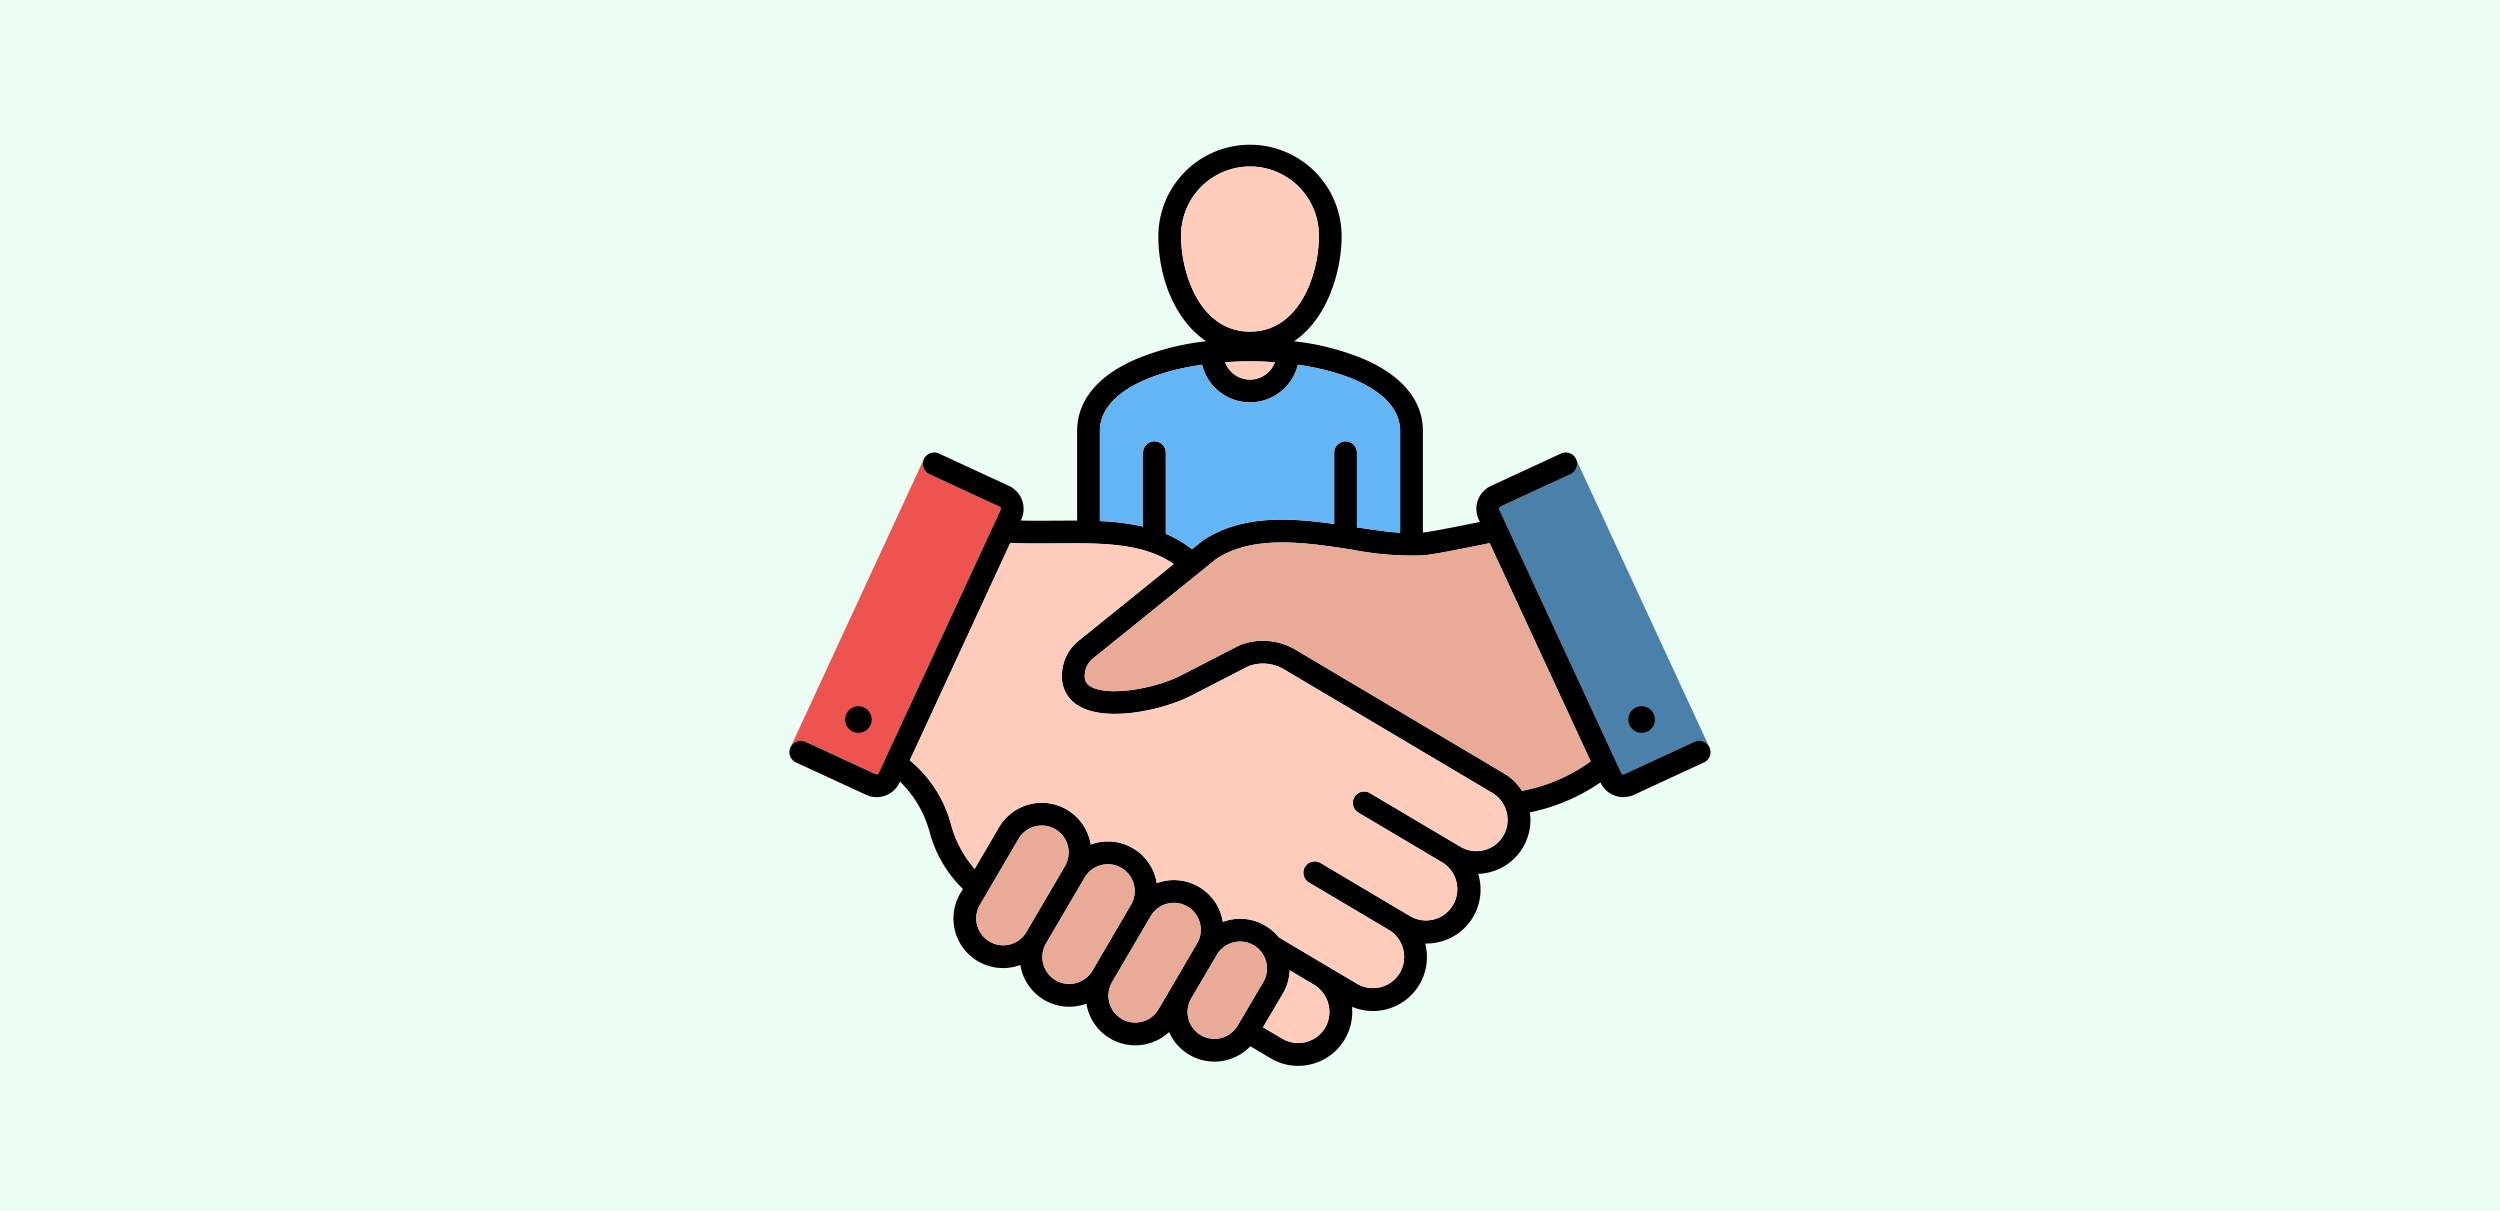<svg xmlns="http://www.w3.org/2000/svg" width="190" height="92" viewBox="0 0 190 92"><g transform="translate(-180.333 -280)"><rect width="190" height="92" transform="translate(180.333 280)" fill="#ecfef4"/><g transform="translate(227.331 277.992)"><path d="M393.312,178.877a.864.864,0,0,1-.422,1.147l-5.316,2.458a.2.2,0,0,0-.093.256l9.252,19.991a.187.187,0,0,0,.107.1.189.189,0,0,0,.145,0l5.317-2.459a.864.864,0,0,1,1.147.422l-10.137-21.908Z" transform="translate(-320.527 -141.978)" fill="#4a80aa"/><path d="M29.427,182.481l-5.314-2.457a.864.864,0,0,1-.422-1.147L13.554,200.785a.864.864,0,0,1,1.147-.422l5.316,2.458a.19.19,0,0,0,.147.005.185.185,0,0,0,.105-.095l9.253-19.993a.2.2,0,0,0-.095-.258Z" transform="translate(-0.473 -141.978)" fill="#ef5350"/><path d="M76.757,56.688A1.008,1.008,0,1,1,77.765,57.7,1.008,1.008,0,0,1,76.757,56.688ZM18.242,57.7a1.008,1.008,0,1,0-1.008-1.008A1.008,1.008,0,0,0,18.242,57.7ZM82.5,59.954l-5.316,2.458a1.9,1.9,0,0,1-.8.178,1.928,1.928,0,0,1-.668-.12,1.9,1.9,0,0,1-1.079-1v0a14.648,14.648,0,0,1-5.365,2.279,4.084,4.084,0,0,1-3.047,4.546,4.16,4.16,0,0,1-.881.125c.018.058.034.117.05.177a4.092,4.092,0,0,1-2.952,4.988,4.153,4.153,0,0,1-1.033.131c-.03,0-.06,0-.09,0l0,.007a4.1,4.1,0,0,1-5.564,4.8,4.095,4.095,0,0,1-3.074,4.36,4.154,4.154,0,0,1-1.026.13,4.059,4.059,0,0,1-2.081-.574l-1.545-.916a3.79,3.79,0,0,1-2.735,1.168,3.76,3.76,0,0,1-3.438-2.247,3.789,3.789,0,0,1-2.574,1.01,3.764,3.764,0,0,1-3.638-2.814q-.046-.177-.075-.355c-.112.041-.227.077-.344.108a3.815,3.815,0,0,1-.969.126,3.762,3.762,0,0,1-3.634-2.823c-.03-.116-.054-.233-.074-.349a3.812,3.812,0,0,1-1.308.234A3.767,3.767,0,0,1,25.988,69.9l.195-.333a9.4,9.4,0,0,1-2.519-4.285A8.381,8.381,0,0,0,21.4,61.408l-.032.069a1.9,1.9,0,0,1-1.077.994,1.925,1.925,0,0,1-.667.12,1.9,1.9,0,0,1-.8-.179L13.5,59.955a.864.864,0,1,1,.725-1.569l5.316,2.458a.19.19,0,0,0,.147.005.185.185,0,0,0,.105-.095L29.05,40.762a.2.2,0,0,0-.095-.258l-5.314-2.457a.864.864,0,0,1,.725-1.569l5.316,2.458a1.925,1.925,0,0,1,.935,2.553l-.037.08c.872.024,1.769.017,2.645.01.545,0,1.093-.009,1.639-.007v-6.8c0-2.272,1.5-4.144,4.347-5.413a19.322,19.322,0,0,1,5.46-1.417c-2.379-1.594-3.634-4.852-3.634-7.97a6.964,6.964,0,1,1,13.928,0c0,2.561-1.033,6.228-3.616,7.972a19.317,19.317,0,0,1,5.444,1.415c2.845,1.27,4.349,3.142,4.349,5.413v7.71c.479-.057,1.629-.251,4.33-.807l-.087-.188a1.924,1.924,0,0,1,.934-2.551l5.318-2.459a.864.864,0,1,1,.725,1.569L67.048,40.5a.2.2,0,0,0-.093.256l9.252,19.991a.187.187,0,0,0,.107.1.189.189,0,0,0,.145,0l5.317-2.459a.864.864,0,0,1,.725,1.569ZM48,27.211c3.814,0,5.236-4.441,5.236-7.24a5.236,5.236,0,1,0-10.471,0C42.766,22.77,44.188,27.211,48,27.211Zm0,2.259c-.632,0-1.265.023-1.891.068a2.015,2.015,0,0,0,3.782,0c-.626-.045-1.259-.068-1.891-.068ZM36.593,41.612a18.249,18.249,0,0,1,3.281.416V36.413a.864.864,0,0,1,1.728,0v6.168a8.388,8.388,0,0,1,1.991,1.171l.786-.635q.032-.026.066-.048c2.935-1.942,6.561-1.714,9.955-1.239V36.413a.864.864,0,0,1,1.728,0v5.674c1.161.178,2.279.345,3.285.411V34.771c0-2.726-3.522-4.433-7.773-5.046a3.746,3.746,0,0,1-7.28,0c-4.249.613-7.769,2.32-7.769,5.046v6.841ZM31.011,72.839l2.931-5.013a2.044,2.044,0,0,0-3.53-2.063l-2.931,5.009a2.045,2.045,0,1,0,3.53,2.066Zm5.017,2.938h0l2.932-5.01a2.048,2.048,0,0,0-.732-2.8,2.022,2.022,0,0,0-1.021-.276,2.081,2.081,0,0,0-.532.07,2.018,2.018,0,0,0-1.24.94v0L32.5,73.712a2.042,2.042,0,0,0,3.525,2.064ZM41.05,78.71,43.981,73.7a2.044,2.044,0,0,0-3.53-2.063l-2.932,5.01a2.044,2.044,0,0,0,3.53,2.062Zm6.015,1.236,1.948-3.3A2.045,2.045,0,0,0,45.48,74.58l-1.939,3.295-.005.008a2.051,2.051,0,0,0,.733,2.8,2.047,2.047,0,0,0,2.795-.733Zm5.828-3.081-1.876-1.113a3.737,3.737,0,0,1-.515,1.767l-1.51,2.561,1.463.867a2.386,2.386,0,0,0,3.258-.832,2.409,2.409,0,0,0-.82-3.25ZM67.507,63.732a2.362,2.362,0,0,0-1.084-1.459L50.647,52.915a3.138,3.138,0,0,0-2.75-.28l-4.351,2.24c-2.2,1.13-6.525,2.049-8.6.759a2.537,2.537,0,0,1-1.237-2.31,3.385,3.385,0,0,1,1.292-2.636l7.2-5.814c-2.314-1.622-5.552-1.6-8.966-1.567-1.139.01-2.311.019-3.447-.039L22.145,59.794a9.468,9.468,0,0,1,3.143,4.9,8.58,8.58,0,0,0,1.788,3.349L28.92,64.89a3.77,3.77,0,0,1,6.978,1.3q.164-.06.335-.106a3.762,3.762,0,0,1,4.685,3.043q.169-.061.344-.108a3.762,3.762,0,0,1,4.677,3.052,3.756,3.756,0,0,1,4.248,1.172l5.947,3.529a2.38,2.38,0,0,0,3.258-.833,2.4,2.4,0,0,0-.826-3.254L52.48,69.083a.864.864,0,1,1,.882-1.487L60.2,71.654a2.379,2.379,0,0,0,2.431-4.089l-6.392-3.79a.864.864,0,0,1,.882-1.487L64,66.363a2.37,2.37,0,0,0,3.509-2.632Zm6.386-3.865L66.218,43.285c-2.7.559-4.345.864-5.016.928a23.458,23.458,0,0,1-5.467-.438c-3.5-.536-7.459-1.142-10.3.713l-9.341,7.543a1.661,1.661,0,0,0-.651,1.325.835.835,0,0,0,.423.81c1.284.8,4.863.213,6.892-.829l4.4-2.266a.87.87,0,0,1,.1-.043,4.86,4.86,0,0,1,4.273.4l15.775,9.357a4.059,4.059,0,0,1,1.363,1.325,12.838,12.838,0,0,0,5.224-2.244Z" transform="translate(0)"/><g transform="translate(27.203 64.752)"><path d="M117.6,372.535a2.049,2.049,0,0,0-2.8.733l-2.931,5.009a2.045,2.045,0,1,0,3.53,2.066l2.931-5.013A2.049,2.049,0,0,0,117.6,372.535Z" transform="translate(-111.597 -372.256)" fill="#eaaa98"/><path d="M182.326,421.866a2.045,2.045,0,0,0,2.8-.731l2.931-5.009a2.044,2.044,0,0,0-3.53-2.063l-2.932,5.01a2.055,2.055,0,0,0,.734,2.793Z" transform="translate(-171.274 -407.177)" fill="#eaaa98"/><path d="M224.078,440.573a2.047,2.047,0,0,0,2.795-.733l1.948-3.3a2.045,2.045,0,0,0-3.533-2.062l-1.939,3.295-.005.008a2.051,2.051,0,0,0,.733,2.8Z" transform="translate(-207.01 -424.645)" fill="#eaaa98"/></g><path d="M266.139,454.075a2.362,2.362,0,0,0,1.46-1.088,2.409,2.409,0,0,0-.82-3.25l-1.876-1.113a3.737,3.737,0,0,1-.515,1.767l-1.51,2.561,1.463.867a2.354,2.354,0,0,0,1.8.256Z" transform="translate(-213.886 -372.872)" fill="#ffccbc"/><path d="M147.469,401.473a2.049,2.049,0,0,0,2.793-.73h0l2.932-5.01a2.048,2.048,0,0,0-.732-2.8,2.022,2.022,0,0,0-1.021-.276,2.08,2.08,0,0,0-.532.07,2.018,2.018,0,0,0-1.24.94v0l-2.932,5.009a2.051,2.051,0,0,0,.732,2.795Z" transform="translate(-114.235 -324.966)" fill="#eaaa98"/><path d="M111.462,242.115l6.871,4.075a2.378,2.378,0,0,0,2.425-4.091l-15.776-9.358a3.138,3.138,0,0,0-2.75-.28l-4.351,2.24c-2.2,1.13-6.525,2.049-8.6.759a2.537,2.537,0,0,1-1.237-2.31,3.385,3.385,0,0,1,1.292-2.636l7.2-5.814c-2.314-1.622-5.552-1.6-8.966-1.567-1.139.01-2.311.019-3.447-.039L76.48,239.62a9.468,9.468,0,0,1,3.143,4.9,8.58,8.58,0,0,0,1.788,3.349l1.844-3.152a3.77,3.77,0,0,1,6.978,1.3q.164-.06.335-.106a3.762,3.762,0,0,1,4.685,3.043c.112-.041.227-.077.344-.108a3.762,3.762,0,0,1,4.677,3.052,3.756,3.756,0,0,1,4.248,1.172l5.947,3.529a2.38,2.38,0,0,0,3.258-.833,2.4,2.4,0,0,0-.826-3.254l-6.085-3.609a.864.864,0,1,1,.882-1.487l6.843,4.058a2.379,2.379,0,0,0,2.431-4.089l-6.392-3.79a.864.864,0,0,1,.882-1.487Z" transform="translate(-54.335 -179.826)" fill="#ffccbc"/><path d="M202.022,241.743a12.839,12.839,0,0,0,5.224-2.244l-7.675-16.582c-2.7.559-4.345.864-5.016.928a23.459,23.459,0,0,1-5.467-.438c-3.5-.536-7.459-1.142-10.3.713l-9.341,7.543a1.661,1.661,0,0,0-.651,1.325.835.835,0,0,0,.423.81c1.284.8,4.863.213,6.892-.829l4.4-2.266a.869.869,0,0,1,.1-.044,4.859,4.859,0,0,1,4.273.4l15.775,9.357a4.059,4.059,0,0,1,1.363,1.325Z" transform="translate(-133.354 -179.631)" fill="#eaaa98"/><path d="M230.122,30.237a5.236,5.236,0,1,0-10.471,0c0,2.8,1.421,7.24,5.236,7.24S230.122,33.036,230.122,30.237Z" transform="translate(-176.885 -10.266)" fill="#ffccbc"/><path d="M242.871,127.366a2.015,2.015,0,0,0,3.782,0c-.626-.045-1.259-.068-1.891-.068s-1.265.023-1.891.068Z" transform="translate(-196.76 -97.828)" fill="#ffccbc"/><path d="M176.792,134.117v6.841a18.246,18.246,0,0,1,3.281.416v-5.615a.864.864,0,0,1,1.728,0v6.168a8.388,8.388,0,0,1,1.991,1.171l.786-.635q.032-.026.066-.048c2.935-1.942,6.561-1.714,9.955-1.239v-5.417a.864.864,0,1,1,1.728,0v5.674c1.161.178,2.279.345,3.285.411v-7.727c0-2.726-3.521-4.433-7.773-5.046a3.746,3.746,0,0,1-7.28,0c-4.249.613-7.769,2.32-7.769,5.046Z" transform="translate(-140.199 -99.346)" fill="#64b5f6"/></g></g></svg>